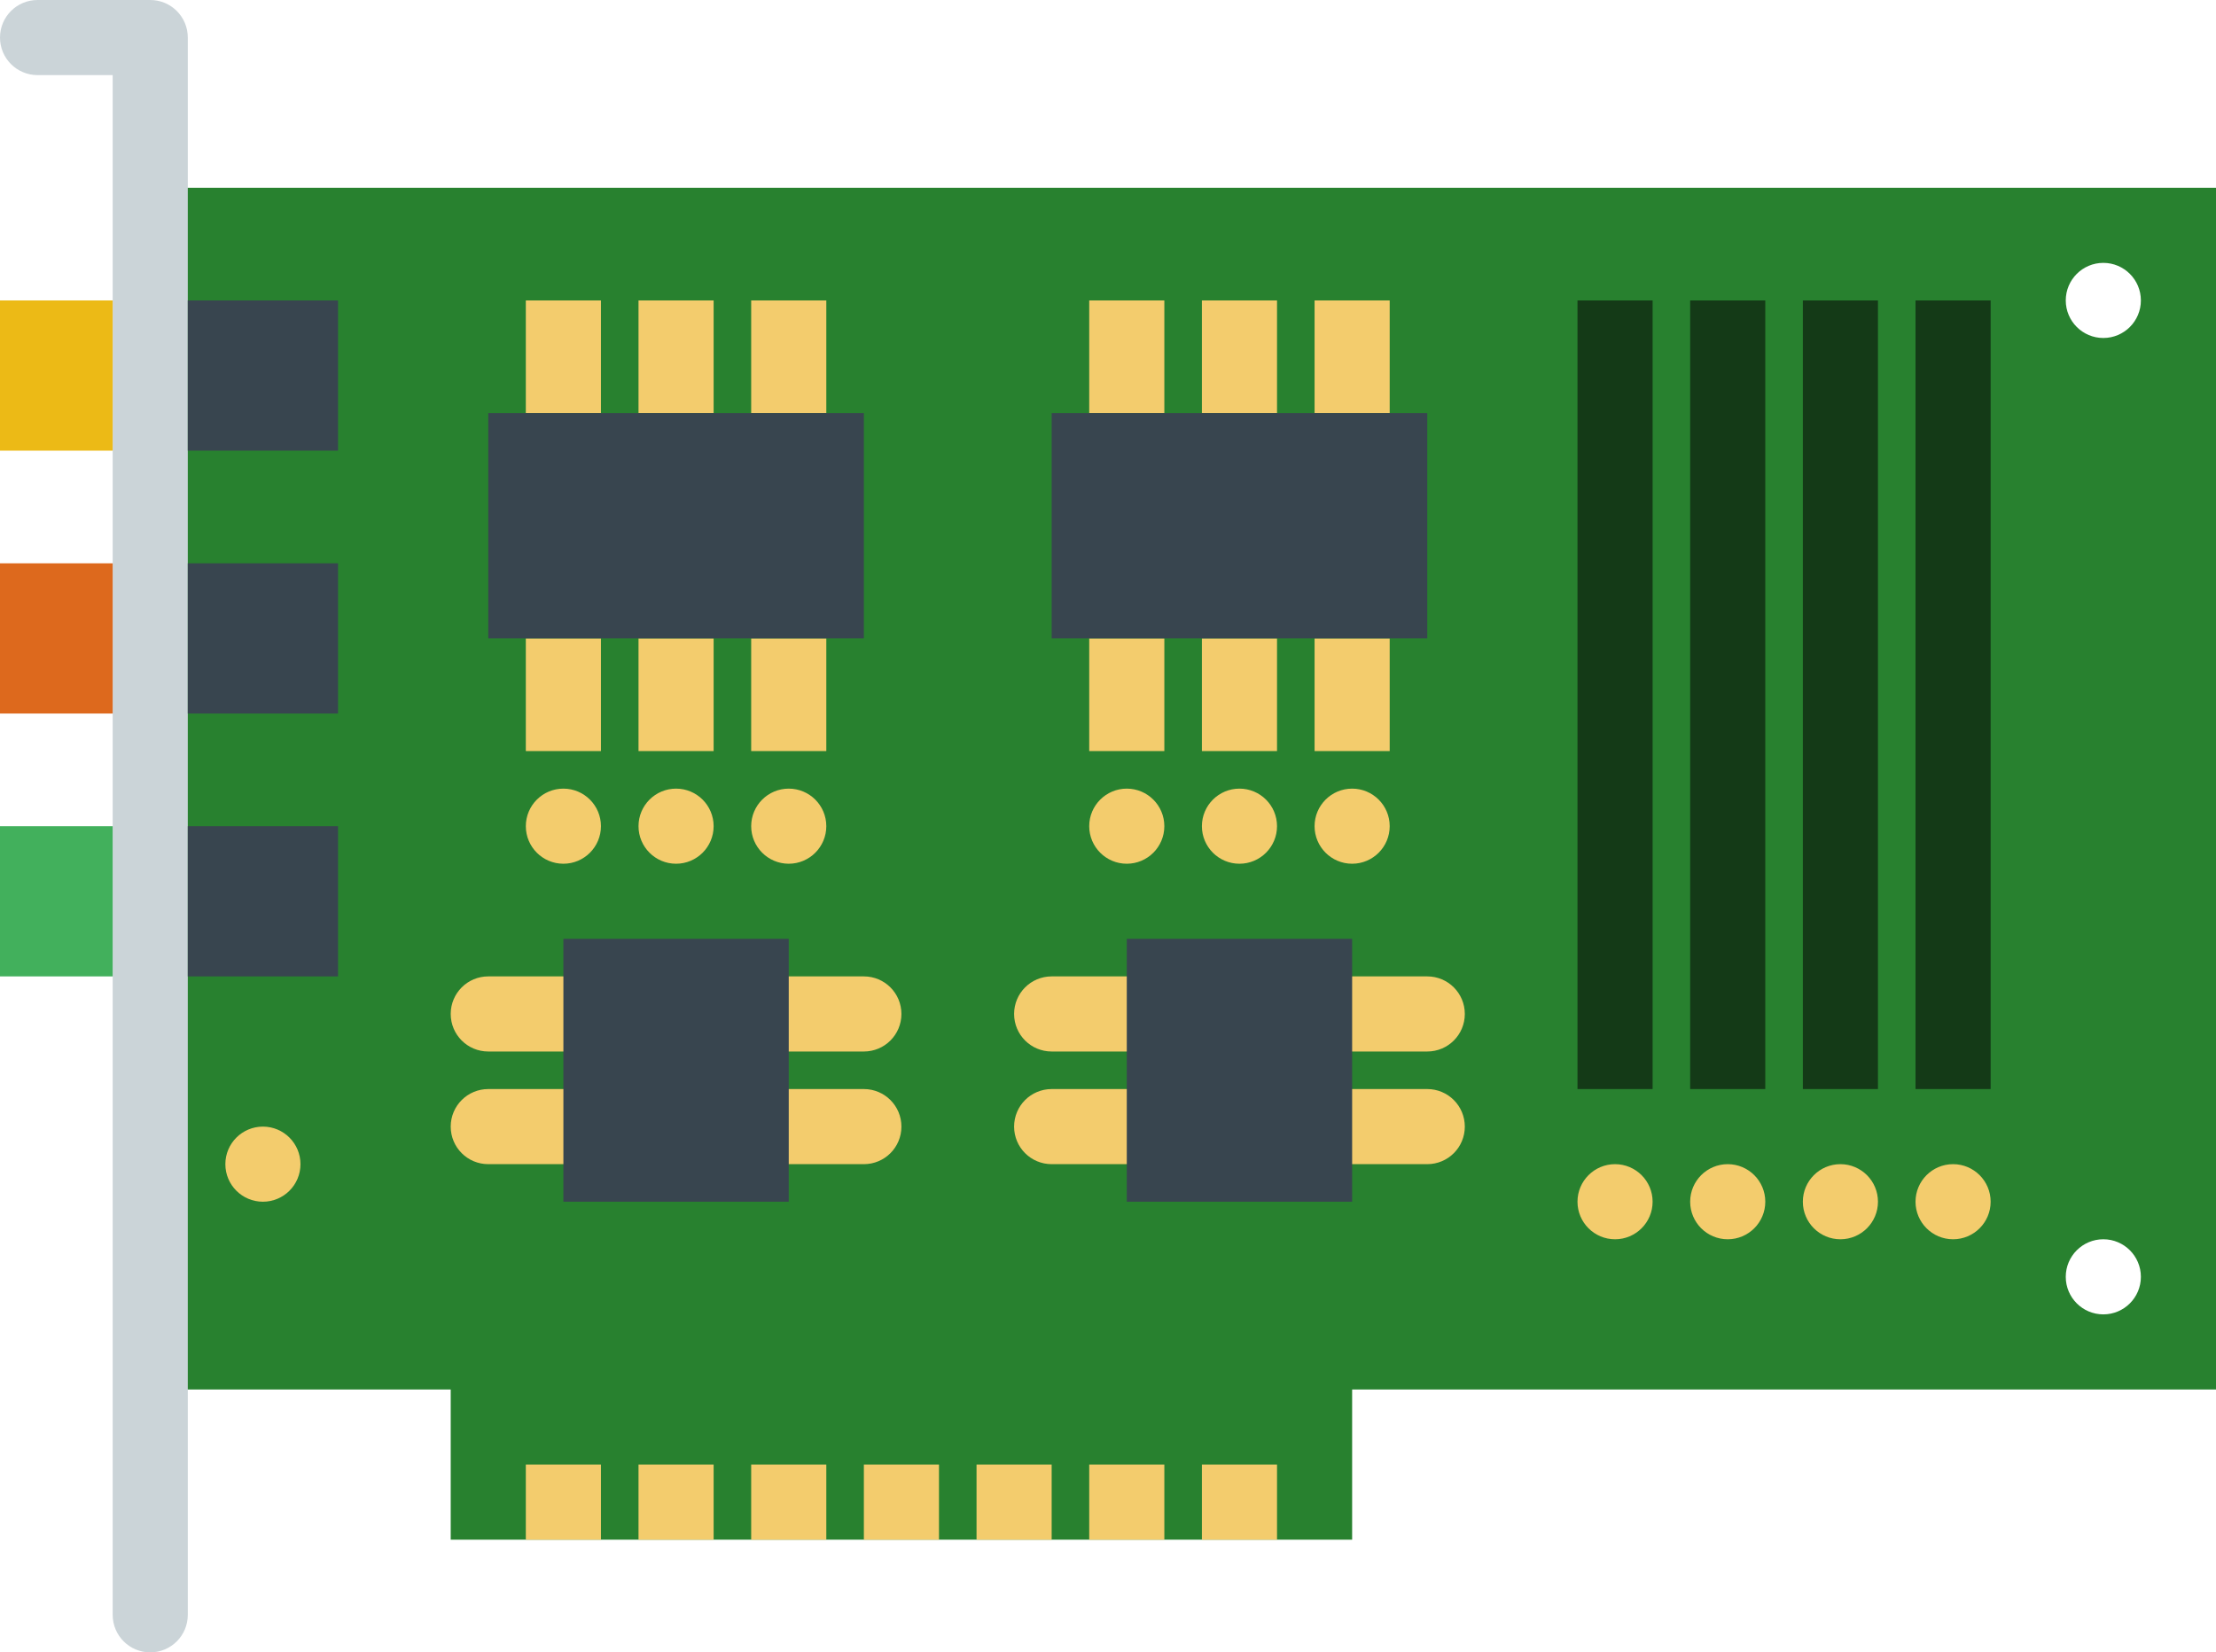<?xml version="1.0" encoding="UTF-8" standalone="no"?>
<svg width="59px" height="44px" viewBox="0 0 59 44" version="1.1" xmlns="http://www.w3.org/2000/svg" xmlns:xlink="http://www.w3.org/1999/xlink" xmlns:sketch="http://www.bohemiancoding.com/sketch/ns">
    <!-- Generator: Sketch 3.2.2 (9983) - http://www.bohemiancoding.com/sketch -->
    <title>1 - Sound Card (Flat)</title>
    <desc>Created with Sketch.</desc>
    <defs></defs>
    <g id="Page-1" stroke="none" stroke-width="1" fill="none" fill-rule="evenodd" sketch:type="MSPage">
        <g id="1---Sound-Card-(Flat)" sketch:type="MSLayerGroup">
            <path d="M8,34 C8,34.552 7.552,35 7,35 C6.448,35 6,34.552 6,34 C6,33.448 6.448,33 7,33 C7.552,33 8,33.448 8,34" id="Fill-1118" fill="#0F81E0" sketch:type="MSShapeGroup"></path>
            <path d="M4,5 L4,37 L12,37 L12,41 L36,41 L36,37 L59,37 L59,5 L4,5 L4,5 Z M56,35 C55.448,35 55,34.552 55,34 C55,33.448 55.448,33 56,33 C56.552,33 57,33.448 57,34 C57,34.552 56.552,35 56,35 L56,35 Z M56,9 C55.448,9 55,8.552 55,8 C55,7.448 55.448,7 56,7 C56.552,7 57,7.448 57,8 C57,8.552 56.552,9 56,9 L56,9 Z" id="Fill-1119" fill="#28812F" sketch:type="MSShapeGroup"></path>
            <path d="M4,0 L1,0 C0.447,0 0,0.447 0,1 C0,1.553 0.447,2 1,2 L3,2 L3,43 C3,43.553 3.447,44 4,44 C4.553,44 5,43.553 5,43 L5,1 C5,0.447 4.553,0 4,0" id="Fill-1120" fill="#CBD4D8" sketch:type="MSShapeGroup"></path>
            <path d="M0,8 L3,8 L3,12 L0,12 L0,8 Z" id="Fill-1121" fill="#ECBA16" sketch:type="MSShapeGroup"></path>
            <path d="M5,8 L9,8 L9,12 L5,12 L5,8 Z" id="Fill-1122" fill="#38454F" sketch:type="MSShapeGroup"></path>
            <path d="M0,15 L3,15 L3,19 L0,19 L0,15 Z" id="Fill-1123" fill="#DD691D" sketch:type="MSShapeGroup"></path>
            <path d="M5,15 L9,15 L9,19 L5,19 L5,15 Z" id="Fill-1124" fill="#38454F" sketch:type="MSShapeGroup"></path>
            <path d="M0,22 L3,22 L3,26 L0,26 L0,22 Z" id="Fill-1125" fill="#42B05C" sketch:type="MSShapeGroup"></path>
            <path d="M5,22 L9,22 L9,26 L5,26 L5,22 Z" id="Fill-1126" fill="#38454F" sketch:type="MSShapeGroup"></path>
            <path d="M14,39 L16,39 L16,41 L14,41 L14,39 Z" id="Fill-1127" fill="#F3CC6D" sketch:type="MSShapeGroup"></path>
            <path d="M17,39 L19,39 L19,41 L17,41 L17,39 Z" id="Fill-1128" fill="#F3CC6D" sketch:type="MSShapeGroup"></path>
            <path d="M20,39 L22,39 L22,41 L20,41 L20,39 Z" id="Fill-1129" fill="#F3CC6D" sketch:type="MSShapeGroup"></path>
            <path d="M23,39 L25,39 L25,41 L23,41 L23,39 Z" id="Fill-1130" fill="#F3CC6D" sketch:type="MSShapeGroup"></path>
            <path d="M26,39 L28,39 L28,41 L26,41 L26,39 Z" id="Fill-1131" fill="#F3CC6D" sketch:type="MSShapeGroup"></path>
            <path d="M29,39 L31,39 L31,41 L29,41 L29,39 Z" id="Fill-1132" fill="#F3CC6D" sketch:type="MSShapeGroup"></path>
            <path d="M32,39 L34,39 L34,41 L32,41 L32,39 Z" id="Fill-1133" fill="#F3CC6D" sketch:type="MSShapeGroup"></path>
            <path d="M51,8 L53,8 L53,29 L51,29 L51,8 Z" id="Fill-1143" fill="#143A17" sketch:type="MSShapeGroup"></path>
            <path d="M48,8 L50,8 L50,29 L48,29 L48,8 Z" id="Fill-1144" fill="#143A17" sketch:type="MSShapeGroup"></path>
            <path d="M45,8 L47,8 L47,29 L45,29 L45,8 Z" id="Fill-1145" fill="#143A17" sketch:type="MSShapeGroup"></path>
            <path d="M42,8 L44,8 L44,29 L42,29 L42,8 Z" id="Fill-1146" fill="#143A17" sketch:type="MSShapeGroup"></path>
            <path d="M29,8 L31,8 L31,11 L29,11 L29,8 Z" id="Fill-1147" fill="#F3CC6D" sketch:type="MSShapeGroup"></path>
            <path d="M32,8 L34,8 L34,11 L32,11 L32,8 Z" id="Fill-1148" fill="#F3CC6D" sketch:type="MSShapeGroup"></path>
            <path d="M35,8 L37,8 L37,11 L35,11 L35,8 Z" id="Fill-1149" fill="#F3CC6D" sketch:type="MSShapeGroup"></path>
            <path d="M29,17 L31,17 L31,20 L29,20 L29,17 Z" id="Fill-1150" fill="#F3CC6D" sketch:type="MSShapeGroup"></path>
            <path d="M32,17 L34,17 L34,20 L32,20 L32,17 Z" id="Fill-1151" fill="#F3CC6D" sketch:type="MSShapeGroup"></path>
            <path d="M35,17 L37,17 L37,20 L35,20 L35,17 Z" id="Fill-1152" fill="#F3CC6D" sketch:type="MSShapeGroup"></path>
            <path d="M14,8 L16,8 L16,11 L14,11 L14,8 Z" id="Fill-1153" fill="#F3CC6D" sketch:type="MSShapeGroup"></path>
            <path d="M17,8 L19,8 L19,11 L17,11 L17,8 Z" id="Fill-1154" fill="#F3CC6D" sketch:type="MSShapeGroup"></path>
            <path d="M20,8 L22,8 L22,11 L20,11 L20,8 Z" id="Fill-1155" fill="#F3CC6D" sketch:type="MSShapeGroup"></path>
            <path d="M14,17 L16,17 L16,20 L14,20 L14,17 Z" id="Fill-1156" fill="#F3CC6D" sketch:type="MSShapeGroup"></path>
            <path d="M17,17 L19,17 L19,20 L17,20 L17,17 Z" id="Fill-1157" fill="#F3CC6D" sketch:type="MSShapeGroup"></path>
            <path d="M20,17 L22,17 L22,20 L20,20 L20,17 Z" id="Fill-1158" fill="#F3CC6D" sketch:type="MSShapeGroup"></path>
            <path d="M22,22 C22,22.552 21.552,23 21,23 C20.448,23 20,22.552 20,22 C20,21.448 20.448,21 21,21 C21.552,21 22,21.448 22,22" id="Fill-1159" fill="#F3CC6D" sketch:type="MSShapeGroup"></path>
            <path d="M8,31 C8,31.552 7.552,32 7,32 C6.448,32 6,31.552 6,31 C6,30.448 6.448,30 7,30 C7.552,30 8,30.448 8,31" id="Fill-1160" fill="#F3CC6D" sketch:type="MSShapeGroup"></path>
            <path d="M19,22 C19,22.552 18.552,23 18,23 C17.448,23 17,22.552 17,22 C17,21.448 17.448,21 18,21 C18.552,21 19,21.448 19,22" id="Fill-1161" fill="#F3CC6D" sketch:type="MSShapeGroup"></path>
            <path d="M16,22 C16,22.552 15.552,23 15,23 C14.448,23 14,22.552 14,22 C14,21.448 14.448,21 15,21 C15.552,21 16,21.448 16,22" id="Fill-1162" fill="#F3CC6D" sketch:type="MSShapeGroup"></path>
            <path d="M23,28 L21,28 C20.447,28 20,27.553 20,27 C20,26.447 20.447,26 21,26 L23,26 C23.553,26 24,26.447 24,27 C24,27.553 23.553,28 23,28" id="Fill-1163" fill="#F3CC6D" sketch:type="MSShapeGroup"></path>
            <path d="M23,31 L21,31 C20.447,31 20,30.553 20,30 C20,29.447 20.447,29 21,29 L23,29 C23.553,29 24,29.447 24,30 C24,30.553 23.553,31 23,31" id="Fill-1164" fill="#F3CC6D" sketch:type="MSShapeGroup"></path>
            <path d="M15,28 L13,28 C12.447,28 12,27.553 12,27 C12,26.447 12.447,26 13,26 L15,26 C15.553,26 16,26.447 16,27 C16,27.553 15.553,28 15,28" id="Fill-1165" fill="#F3CC6D" sketch:type="MSShapeGroup"></path>
            <path d="M15,31 L13,31 C12.447,31 12,30.553 12,30 C12,29.447 12.447,29 13,29 L15,29 C15.553,29 16,29.447 16,30 C16,30.553 15.553,31 15,31" id="Fill-1166" fill="#F3CC6D" sketch:type="MSShapeGroup"></path>
            <path d="M37,22 C37,22.552 36.552,23 36,23 C35.448,23 35,22.552 35,22 C35,21.448 35.448,21 36,21 C36.552,21 37,21.448 37,22" id="Fill-1167" fill="#F3CC6D" sketch:type="MSShapeGroup"></path>
            <path d="M34,22 C34,22.552 33.552,23 33,23 C32.448,23 32,22.552 32,22 C32,21.448 32.448,21 33,21 C33.552,21 34,21.448 34,22" id="Fill-1168" fill="#F3CC6D" sketch:type="MSShapeGroup"></path>
            <path d="M44,32 C44,32.552 43.552,33 43,33 C42.448,33 42,32.552 42,32 C42,31.448 42.448,31 43,31 C43.552,31 44,31.448 44,32" id="Fill-1169" fill="#F3CC6D" sketch:type="MSShapeGroup"></path>
            <path d="M47,32 C47,32.552 46.552,33 46,33 C45.448,33 45,32.552 45,32 C45,31.448 45.448,31 46,31 C46.552,31 47,31.448 47,32" id="Fill-1170" fill="#F3CC6D" sketch:type="MSShapeGroup"></path>
            <path d="M50,32 C50,32.552 49.552,33 49,33 C48.448,33 48,32.552 48,32 C48,31.448 48.448,31 49,31 C49.552,31 50,31.448 50,32" id="Fill-1171" fill="#F3CC6D" sketch:type="MSShapeGroup"></path>
            <path d="M53,32 C53,32.552 52.552,33 52,33 C51.448,33 51,32.552 51,32 C51,31.448 51.448,31 52,31 C52.552,31 53,31.448 53,32" id="Fill-1172" fill="#F3CC6D" sketch:type="MSShapeGroup"></path>
            <path d="M31,22 C31,22.552 30.552,23 30,23 C29.448,23 29,22.552 29,22 C29,21.448 29.448,21 30,21 C30.552,21 31,21.448 31,22" id="Fill-1173" fill="#F3CC6D" sketch:type="MSShapeGroup"></path>
            <path d="M38,28 L36,28 C35.447,28 35,27.553 35,27 C35,26.447 35.447,26 36,26 L38,26 C38.553,26 39,26.447 39,27 C39,27.553 38.553,28 38,28" id="Fill-1174" fill="#F3CC6D" sketch:type="MSShapeGroup"></path>
            <path d="M38,31 L36,31 C35.447,31 35,30.553 35,30 C35,29.447 35.447,29 36,29 L38,29 C38.553,29 39,29.447 39,30 C39,30.553 38.553,31 38,31" id="Fill-1175" fill="#F3CC6D" sketch:type="MSShapeGroup"></path>
            <path d="M30,28 L28,28 C27.447,28 27,27.553 27,27 C27,26.447 27.447,26 28,26 L30,26 C30.553,26 31,26.447 31,27 C31,27.553 30.553,28 30,28" id="Fill-1176" fill="#F3CC6D" sketch:type="MSShapeGroup"></path>
            <path d="M30,31 L28,31 C27.447,31 27,30.553 27,30 C27,29.447 27.447,29 28,29 L30,29 C30.553,29 31,29.447 31,30 C31,30.553 30.553,31 30,31" id="Fill-1177" fill="#F3CC6D" sketch:type="MSShapeGroup"></path>
            <path d="M28,11 L38,11 L38,17 L28,17 L28,11 Z" id="Fill-1983" fill="#38454F" sketch:type="MSShapeGroup"></path>
            <path d="M13,11 L23,11 L23,17 L13,17 L13,11 Z" id="Fill-1984" fill="#38454F" sketch:type="MSShapeGroup"></path>
            <path d="M15,25 L21,25 L21,32 L15,32 L15,25 Z" id="Fill-1985" fill="#38454F" sketch:type="MSShapeGroup"></path>
            <path d="M30,25 L36,25 L36,32 L30,32 L30,25 Z" id="Fill-1986" fill="#38454F" sketch:type="MSShapeGroup"></path>
        </g>
    </g>
</svg>